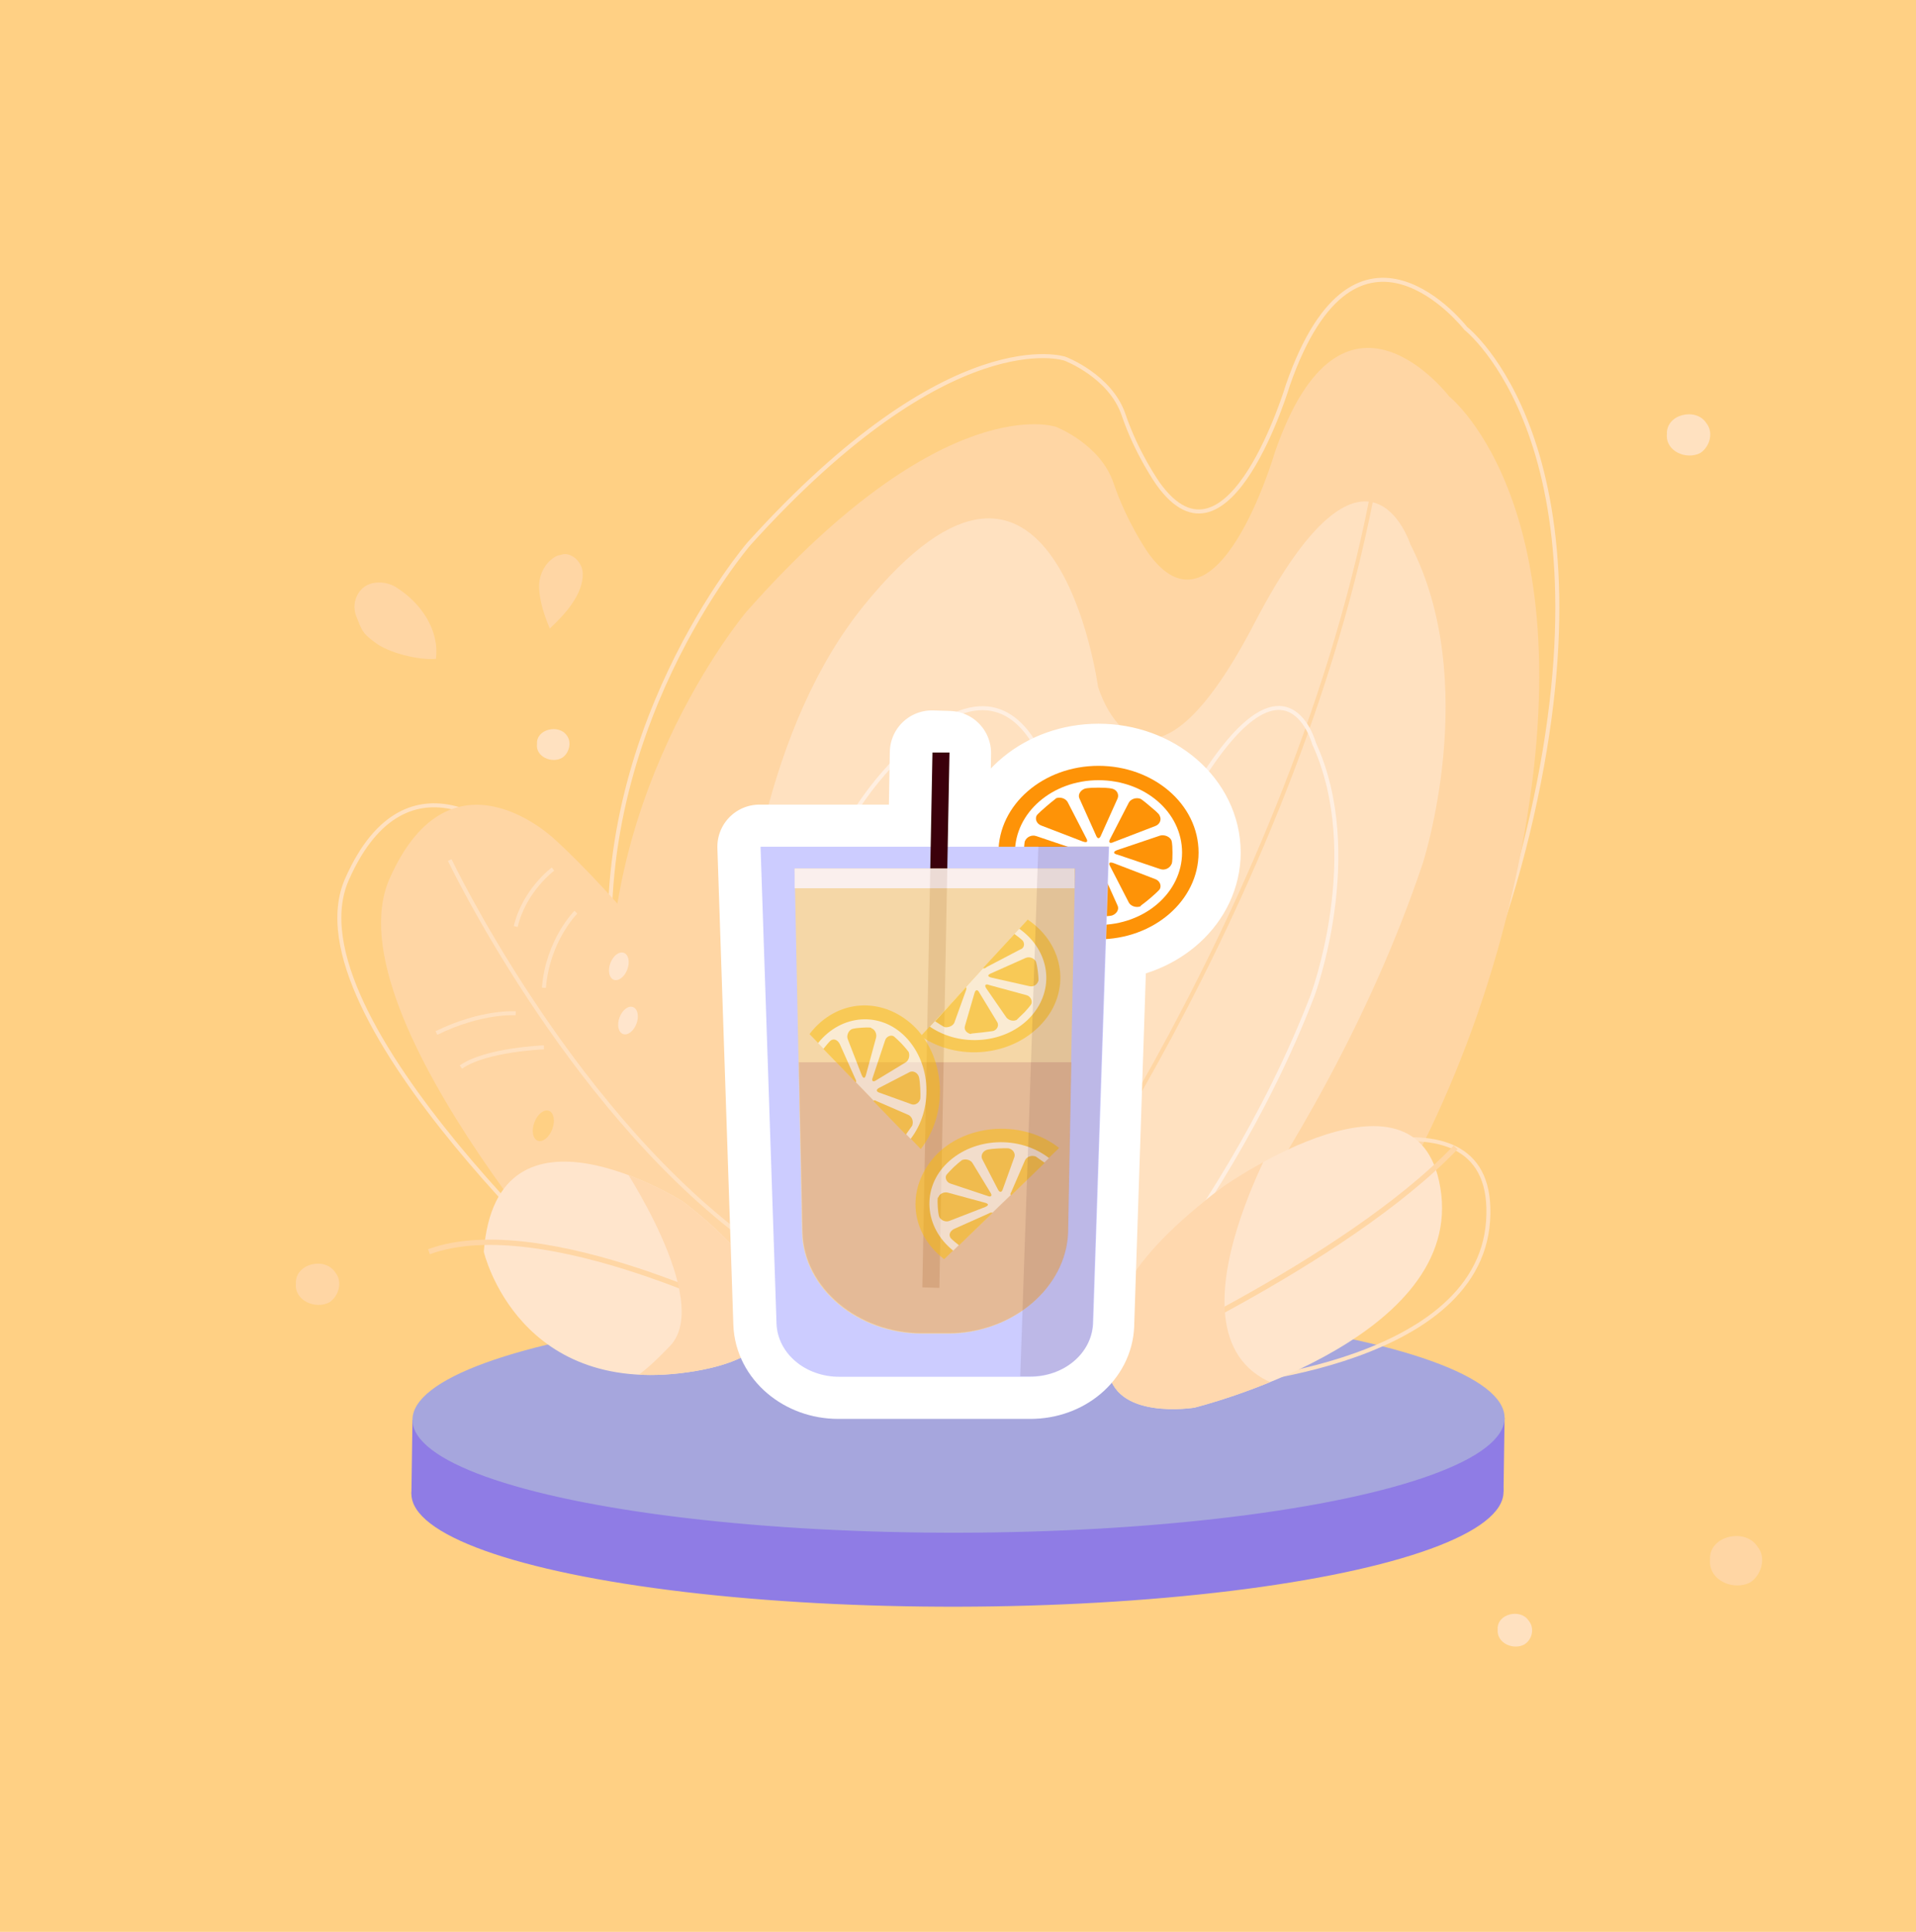 <?xml version="1.0" encoding="utf-8"?>
<!-- Generator: Adobe Illustrator 23.0.0, SVG Export Plug-In . SVG Version: 6.00 Build 0)  -->
<svg version="1.1" id="Capa_1" xmlns="http://www.w3.org/2000/svg" xmlns:xlink="http://www.w3.org/1999/xlink" x="0px" y="0px"
	 viewBox="0 0 360 363" style="enable-background:new 0 0 360 363;" xml:space="preserve">
<style type="text/css">
	.st0{fill:#FFD084;}
	.st1{fill:none;stroke:#FFE1C0;stroke-width:0.757;stroke-miterlimit:10;}
	.st2{fill:#FFD6A4;}
	.st3{fill:none;stroke:#FFE1C0;stroke-width:0.75;stroke-miterlimit:10;}
	.st4{fill:#FFE1C0;}
	.st5{fill:none;stroke:#FFD6A4;stroke-width:0.75;stroke-miterlimit:10;}
	.st6{fill:none;stroke:#FFEFE1;stroke-width:0.748;stroke-miterlimit:10;}
	.st7{fill:#8F7CE5;}
	.st8{fill:#A6A6DD;}
	.st9{fill:#FFE5CC;}
	.st10{fill:none;stroke:#FFD6A4;stroke-miterlimit:10;}
	.st11{clip-path:url(#SVGID_2_);fill:#FFD8AE;}
	.st12{clip-path:url(#SVGID_4_);fill:#FFD8AE;}
	.st13{stroke:#FFFFFF;stroke-width:15.826;stroke-linejoin:round;stroke-miterlimit:10;}
	.st14{fill:#FE9307;}
	.st15{fill:#FFFFFF;}
	.st16{fill:#CCCCFF;}
	.st17{fill:#3B000B;}
	.st18{opacity:0.9;}
	.st19{fill:#F9D89D;}
	.st20{fill:#FFF3EB;}
	.st21{opacity:0.8;fill:#E2B088;enable-background:new    ;}
	.st22{opacity:0.5;}
	.st23{fill:#FCBC06;}
	.st24{opacity:0.1;fill:#3B000B;enable-background:new    ;}
</style>
<g id="fondo">
	<g>
		<g id="Rectángulo_556">
			<rect y="-0.1" class="st0" width="360" height="363.3"/>
			<rect x="0.5" y="0.4" class="st0" width="359" height="362.2"/>
		</g>
		<path class="st1" d="M228.1,258.3c0,0,43.9-35.1,59.7-104.9c15.8-69.8-12.4-91.7-12.4-91.7S254.9,35.3,242,72.3
			c0,0-11.1,37.2-24.4,18.6c0,0-4-5.6-6.5-13c-2.5-7.3-11-10.5-11-10.5s-21.4-7.3-59.4,34.8c0,0-30.9,35.9-25.5,83.1
			s10.5,56.8,10.5,56.8L228.1,258.3z"/>
		<path class="st2" d="M225.9,271.1c0,0,43.1-35.1,58.6-104.9s-12.2-91.7-12.2-91.7s-20.1-26.4-32.8,10.6c0,0-10.9,37.2-23.9,18.6
			c0,0-3.9-5.6-6.4-13c-2.5-7.3-10.8-10.5-10.8-10.5s-21-7.3-58.2,34.8c0,0-30.3,35.9-25,83.1s10.3,56.8,10.3,56.8L225.9,271.1z"/>
		<path class="st3" d="M114.9,245.6c0,0-61.2-54.4-49.7-80.4s30.9-7.5,30.9-7.5s25.7,22.6,47.9,63.9L114.9,245.6z"/>
		<path class="st2" d="M115.8,249.7c0,0-54.1-58.6-42.6-84.6s30.9-7.5,30.9-7.5s25.7,22.6,47.9,63.9L115.8,249.7z"/>
		<path class="st4" d="M206.4,265c0,0,41.3-44.5,60.9-102.7c0,0,11.1-34-2.3-60c0,0-8.2-25.8-29.3,14.8S206.3,129,206.3,129
			s-8.1-59.5-44-15.2s-22.9,140.1-22.9,140.1L206.4,265z"/>
		<path class="st5" d="M191.1,241.3c0,0,54.3-73,68-155.4"/>
		<path class="st6" d="M195.3,266c0,0,33.9-33.6,51.3-78.9c0,0,9.9-26.5,0.3-47.4c0,0-5.5-20.6-23.5,10.6s-23.4,8.4-23.4,8.4
			s-4.3-47.2-33.9-13.5s-22.8,109.6-22.8,109.6L195.3,266z"/>
		<g>
			
				<ellipse transform="matrix(1 -1.876236e-03 1.876236e-03 1 -0.526 0.338)" class="st7" cx="179.9" cy="280.5" rx="102.6" ry="21.4"/>
			<polygon class="st7" points="282.5,280.3 282.7,266.4 77.5,266.8 77.3,280.7 			"/>
			
				<ellipse transform="matrix(1 -1.876236e-03 1.876236e-03 1 -0.5 0.338)" class="st8" cx="180.1" cy="266.6" rx="102.6" ry="21.4"/>
		</g>
		<path class="st3" d="M239.7,220.4c0,0,41.8-19.1,39.9,9s-53,30.9-53,30.9s-15.5-0.3-14.5-10.3C213.2,240,218.5,230.9,239.7,220.4z
			"/>
		<path class="st9" d="M229.9,222.9c0,0,37.6-26.4,40.9,1.5c3.2,27.9-46.4,40.1-46.4,40.1S209,267,208.2,257
			C207.3,247,211,237.1,229.9,222.9z"/>
		<path class="st10" d="M208.2,257c0,0,44.4-19.6,65.3-41.4"/>
		<g>
			<g>
				<g>
					<g>
						<defs>
							<path id="SVGID_1_" d="M229.9,222.9c0,0,37.6-26.4,40.9,1.5c3.2,27.9-46.4,40.1-46.4,40.1S209,267,208.2,257
								C207.3,247,211,237.1,229.9,222.9z"/>
						</defs>
						<clipPath id="SVGID_2_">
							<use xlink:href="#SVGID_1_"  style="overflow:visible;"/>
						</clipPath>
						<path class="st11" d="M240.9,211.5c0,0-27.3,46.6,4.8,50c21.5,2.3-22.9,11.5-22.9,11.5l-20.3-4.6l-1.3-29l20-22.9L240.9,211.5
							z"/>
					</g>
				</g>
			</g>
		</g>
		<g>
			<path class="st9" d="M128.2,225.7c0,0-34.9-21.9-37.3,9.5c0,0,6.5,28.1,39.9,22.4C164.1,251.8,128.2,225.7,128.2,225.7z"/>
		</g>
		<path class="st10" d="M143,248.3c0,0-40.9-21-62.4-13.1"/>
		<g>
			<g>
				<g>
					<g>
						<defs>
							<path id="SVGID_3_" d="M128.2,225.7c0,0-34.9-21.9-37.3,9.5c0,0,6.5,28.1,39.9,22.4C164.1,251.8,128.2,225.7,128.2,225.7z"/>
						</defs>
						<clipPath id="SVGID_4_">
							<use xlink:href="#SVGID_3_"  style="overflow:visible;"/>
						</clipPath>
						<path class="st12" d="M124.1,218.3h-4h-3.6c0,0,17.6,26,9.4,34.6c-8.2,8.6-9.4,6.7-9.4,6.7l19.6,1.8l15.9-7.2l1.2-14.3
							l-16-11.9L124.1,218.3z"/>
					</g>
				</g>
			</g>
		</g>
		<path class="st3" d="M84.5,161.6c0,0,21.6,45.3,54.6,70.4"/>
		<path class="st3" d="M103.9,163.3c0,0-5.4,4-7,10.8"/>
		<path class="st3" d="M108.2,171.4c0,0-5.3,5.3-6,14.2"/>
		<path class="st3" d="M96.9,190.4c0,0-6.3-0.5-14.9,3.7"/>
		<path class="st3" d="M102.2,196.8c0,0-10.9,0.4-15.6,3.7"/>
		<path class="st2" d="M109.5,107.7c0.1,4-3.4,7.8-6.2,10.4c-1-2.4-1.9-5-2-7.6c-0.1-2,0.7-4,2.2-5.3c0.5-0.4,1-0.8,1.7-0.9
			c0.4-0.1,0.7-0.2,1.1-0.2C108,104.3,109.4,105.9,109.5,107.7z"/>
		<path class="st2" d="M81.9,123.8c-3.1,0.3-9-1.1-11.6-3.2c-2.3-1.7-2.3-2.2-3.4-4.9c-1-2.7,0.6-5.9,3.6-6.2
			c1.5-0.2,3.1,0.2,4.3,1.1C79.1,113.4,82.6,118.4,81.9,123.8z"/>
		<path class="st4" d="M105.6,142.4c-1.9,1.1-5-0.2-4.7-2.6c-0.2-2.8,4.1-3.8,5.6-1.6C107.5,139.5,106.9,141.6,105.6,142.4z"/>
		<path class="st4" d="M319.5,85.1c-2.6,1.4-6.6-0.3-6.3-3.5c-0.2-3.8,5.5-5.1,7.4-2.1C322,81.2,321.3,83.9,319.5,85.1z"/>
		<path class="st2" d="M328.9,297.3c-3.1,1.7-7.9-0.3-7.6-4.2c-0.3-4.5,6.6-6.1,8.9-2.5C331.9,292.6,331,295.9,328.9,297.3z"/>
		<path class="st4" d="M286.4,309c-2,1.1-5.2-0.2-5-2.8c-0.2-3,4.3-4,5.8-1.7C288.4,305.9,287.9,308.1,286.4,309z"/>
		<path class="st2" d="M61.9,244.7c-2.6,1.4-6.6-0.3-6.3-3.5c-0.2-3.8,5.5-5.1,7.4-2.1C64.4,240.8,63.7,243.5,61.9,244.7z"/>
		
			<ellipse transform="matrix(0.351 -0.936 0.936 0.351 -94.431 226.72)" class="st9" cx="116.3" cy="181.5" rx="2.7" ry="1.7"/>
		
			<ellipse transform="matrix(0.351 -0.936 0.936 0.351 -102.793 235.052)" class="st9" cx="118.1" cy="191.6" rx="2.7" ry="1.7"/>
		
			<ellipse transform="matrix(0.351 -0.936 0.936 0.351 -131.656 232.99)" class="st0" cx="102.2" cy="211.4" rx="3" ry="1.8"/>
	</g>
</g>
<g>
	<path class="st13" d="M225.2,160.2c0-9-8.4-16.3-18.8-16.3c-10,0-18.1,6.8-18.7,15.2H178l0.3-17.6l-3.2-0.1l-0.3,17.7h-32.1l3,89.6
		c0.2,5.5,5.4,10,11.8,10h34.1h1.8h0.2c6.3,0,11.4-4.3,11.6-9.8v-0.2l0,0l2.4-72.4C217.5,175.8,225.2,168.7,225.2,160.2z"/>
	<g>
		<g>
			<path class="st14" d="M225.2,160.2c0,9-8.4,16.3-18.8,16.3c-10.4,0-18.8-7.3-18.8-16.3s8.4-16.3,18.8-16.3
				C216.7,143.9,225.2,151.1,225.2,160.2z"/>
			<path class="st15" d="M222.1,160.2c0,7.5-7,13.6-15.7,13.6s-15.7-6.1-15.7-13.6s7-13.6,15.7-13.6S222.1,152.6,222.1,160.2z"/>
			<g>
				<g>
					<g>
						<g>
							<g>
								<g>
									<path class="st14" d="M206.4,148c-2.2,0-2.6,0.2-2.6,0.2c-0.8,0.3-1.3,1.1-1,1.8l3.1,6.9c0.3,0.8,0.7,0.8,1,0l3.1-6.9
										c0.3-0.8-0.2-1.6-1-1.8C208.9,148.2,208.5,148,206.4,148z"/>
								</g>
							</g>
						</g>
						<g>
							<g>
								<g>
									<path class="st14" d="M206.4,172.2c2.2,0,2.6-0.2,2.6-0.2c0.8-0.3,1.3-1.1,1-1.8l-3.1-6.9c-0.3-0.8-0.8-0.8-1,0l-3.1,6.9
										c-0.3,0.8,0.2,1.6,1,1.8C203.8,172.1,204.2,172.2,206.4,172.2z"/>
								</g>
							</g>
						</g>
					</g>
					<g>
						<g>
							<g>
								<g>
									<path class="st14" d="M220.3,160.2c0-1.9-0.2-2.3-0.2-2.3c-0.3-0.7-1.3-1.1-2.1-0.9l-8,2.7c-0.9,0.3-0.9,0.7,0,0.9l8,2.7
										c0.9,0.3,1.8-0.2,2.1-0.9C220.2,162.3,220.3,162,220.3,160.2z"/>
								</g>
							</g>
						</g>
						<g>
							<g>
								<g>
									<path class="st14" d="M192.4,160.2c0,1.9,0.2,2.3,0.2,2.3c0.3,0.7,1.3,1.1,2.1,0.9l8-2.7c0.9-0.3,0.9-0.6,0-0.9l-8-2.7
										c-0.9-0.3-1.8,0.2-2.1,0.9C192.6,157.9,192.4,158.3,192.4,160.2z"/>
								</g>
							</g>
						</g>
					</g>
				</g>
				<g>
					<g>
						<g>
							<g>
								<g>
									<path class="st14" d="M216.2,151.6c-1.5-1.3-1.9-1.5-1.9-1.5c-0.8-0.3-1.8,0-2.2,0.7l-3.5,6.8c-0.4,0.7-0.1,1,0.7,0.6
										l7.8-3c0.8-0.3,1.2-1.2,0.8-1.9C217.9,153.2,217.8,152.9,216.2,151.6z"/>
								</g>
							</g>
						</g>
						<g>
							<g>
								<g>
									<path class="st14" d="M196.5,168.7c1.5,1.3,1.9,1.5,1.9,1.5c0.8,0.3,1.8,0,2.2-0.7l3.5-6.8c0.4-0.7,0.1-1-0.7-0.6l-7.8,3
										c-0.8,0.3-1.2,1.2-0.8,1.9C194.8,167,195,167.4,196.5,168.7z"/>
								</g>
							</g>
						</g>
					</g>
					<g>
						<g>
							<g>
								<g>
									<path class="st14" d="M216.2,168.7c1.5-1.3,1.7-1.6,1.7-1.6c0.4-0.7,0-1.6-0.8-1.9l-7.8-3c-0.8-0.3-1.1-0.1-0.7,0.6
										l3.5,6.8c0.4,0.7,1.4,1,2.2,0.7C214.3,170.1,214.7,170,216.2,168.7z"/>
								</g>
							</g>
						</g>
						<g>
							<g>
								<g>
									<path class="st14" d="M196.5,151.6c-1.5,1.3-1.7,1.6-1.7,1.6c-0.4,0.7,0,1.6,0.8,1.9l7.8,3c0.8,0.3,1.1,0.1,0.7-0.6
										l-3.5-6.8c-0.4-0.7-1.4-1-2.2-0.7C198.4,150.1,198,150.3,196.5,151.6z"/>
								</g>
							</g>
						</g>
					</g>
				</g>
			</g>
		</g>
		<g>
			<path class="st16" d="M193.5,258.7h-35.8c-6.4,0-11.6-4.4-11.8-10l-3-89.6h65.5l-3,89.6C205.1,254.3,199.9,258.7,193.5,258.7z"/>
			<g>
				<g>
					<polygon class="st17" points="173.3,241.9 175.2,141.4 178.4,141.4 176.5,242 					"/>
				</g>
			</g>
			<g class="st18">
				<path class="st19" d="M149.3,163.2l1.4,68.5c0.3,10.4,10.4,18.9,22.5,18.9h4.9c12,0,22.1-8.5,22.5-18.9l1.4-68.5H149.3z"/>
				<rect x="149.3" y="163.2" class="st20" width="52.6" height="3.7"/>
				<path class="st21" d="M150.1,199.6l0.7,32c0.3,10.4,10.4,18.9,22.5,18.9h4.9c12,0,22.1-8.5,22.5-18.9l0.6-32H150.1z"/>
			</g>
			<g>
				<g class="st22">
					<g>
						<g>
							<path class="st23" d="M177.4,236.6l21.6-20.9c-6.6-5.2-16.9-4.7-22.8,1C170.2,222.7,170.7,231.5,177.4,236.6z"/>
							<path class="st15" d="M179.1,235l18-17.4c-5.6-4.3-14.1-3.9-19.1,0.9C173.1,223.2,173.6,230.6,179.1,235z"/>
						</g>
						<path class="st23" d="M179.2,219.3c-1.2,1.2-1.4,1.5-1.4,1.5c-0.3,0.6,0.1,1.4,0.8,1.6l6.9,2.3c0.7,0.3,1,0,0.6-0.6l-3.4-5.6
							c-0.4-0.6-1.3-0.8-2-0.5C180.8,218,180.5,218.1,179.2,219.3z"/>
						<path class="st23" d="M176.2,226.8c0.1,1.6,0.3,1.9,0.3,1.9c0.3,0.6,1.2,1,1.9,0.7l6.7-2.6c0.7-0.3,0.7-0.6,0-0.8l-7-1.9
							c-0.7-0.2-1.6,0.2-1.8,0.9C176.2,224.9,176.1,225.2,176.2,226.8z"/>
						<path class="st23" d="M187.5,215.8c-1.9,0.1-2.2,0.3-2.2,0.3c-0.7,0.3-1,1-0.8,1.6l3,5.8c0.3,0.6,0.7,0.6,0.9,0l2.2-6.1
							c0.2-0.6-0.2-1.4-1-1.6C189.7,215.8,189.4,215.7,187.5,215.8z"/>
						<path class="st23" d="M178.6,232.6c0,0,0.2,0.3,1.6,1.4l6.3-6.1c-0.1-0.1-0.4-0.1-0.7,0.1l-6.5,2.9
							C178.5,231.3,178.2,232,178.6,232.6z"/>
						<path class="st23" d="M192.6,218l-2.6,6c-0.2,0.3-0.2,0.5,0,0.6l6.3-6.1c-1.4-1-1.7-1.2-1.7-1.2
							C193.7,217,192.9,217.4,192.6,218z"/>
					</g>
					<g>
						<g>
							<path class="st23" d="M152.1,194.3l20.9,21.6c5.2-6.6,4.7-16.9-1-22.8C166,187.1,157.2,187.6,152.1,194.3z"/>
							<path class="st15" d="M153.7,196l17.4,18c4.3-5.6,3.9-14.1-0.9-19.1C165.5,190,158.1,190.5,153.7,196z"/>
						</g>
						<path class="st23" d="M169.4,196.1c-1.2-1.2-1.5-1.4-1.5-1.4c-0.6-0.3-1.4,0.1-1.6,0.8l-2.3,6.9c-0.3,0.7,0,1,0.6,0.6l5.6-3.4
							c0.6-0.4,0.8-1.3,0.5-2C170.7,197.7,170.6,197.4,169.4,196.1z"/>
						<path class="st23" d="M161.9,193.1c-1.6,0.1-1.9,0.3-1.9,0.3c-0.6,0.3-1,1.2-0.7,1.9l2.6,6.7c0.3,0.7,0.6,0.7,0.8,0l1.9-7
							c0.2-0.7-0.2-1.6-0.9-1.8C163.8,193.1,163.5,193,161.9,193.1z"/>
						<path class="st23" d="M172.9,204.4c-0.1-1.9-0.3-2.2-0.3-2.2c-0.3-0.7-1-1-1.6-0.8l-5.8,3c-0.6,0.3-0.6,0.7,0,0.9l6.1,2.2
							c0.6,0.2,1.4-0.2,1.6-1C172.9,206.6,173,206.3,172.9,204.4z"/>
						<path class="st23" d="M156.1,195.5c0,0-0.3,0.2-1.4,1.6l6.1,6.3c0.1-0.1,0.1-0.4-0.1-0.7l-2.9-6.5
							C157.4,195.4,156.7,195.1,156.1,195.5z"/>
						<path class="st23" d="M170.7,209.5l-6-2.6c-0.3-0.2-0.5-0.2-0.6,0l6.1,6.3c1-1.4,1.2-1.7,1.2-1.7
							C171.7,210.6,171.3,209.8,170.7,209.5z"/>
					</g>
					<g>
						<g>
							<path class="st23" d="M193.1,172.8L173,194.7c7,4.8,17.1,3.8,22.7-2.3C201.3,186.4,200.1,177.5,193.1,172.8z"/>
							<path class="st15" d="M191.5,174.5l-16.8,18.4c5.8,4,14.4,3.2,19-1.9C198.3,185.9,197.3,178.6,191.5,174.5z"/>
						</g>
						<path class="st23" d="M192.5,190.2c1.2-1.3,1.3-1.6,1.3-1.6c0.2-0.6-0.2-1.4-0.9-1.6l-7-1.9c-0.7-0.3-1,0-0.6,0.6l3.8,5.5
							c0.4,0.5,1.3,0.8,2,0.4C191,191.6,191.3,191.4,192.5,190.2z"/>
						<path class="st23" d="M195,182.5c-0.2-1.6-0.4-1.9-0.4-1.9c-0.4-0.6-1.2-0.9-1.9-0.6l-6.5,2.9c-0.7,0.3-0.7,0.6,0.1,0.8
							l7.1,1.6c0.8,0.2,1.5-0.3,1.7-1C195.1,184.5,195.2,184.1,195,182.5z"/>
						<path class="st23" d="M184.5,194c1.8-0.2,2.2-0.3,2.2-0.3c0.7-0.3,1-1,0.7-1.6l-3.4-5.6c-0.3-0.6-0.7-0.6-0.9,0.1l-1.8,6.2
							c-0.2,0.7,0.3,1.3,1.1,1.5C182.3,194.2,182.6,194.2,184.5,194z"/>
						<path class="st23" d="M192.2,176.8c0,0-0.2-0.3-1.6-1.3l-5.9,6.4c0.1,0.1,0.4,0.1,0.7-0.2l6.3-3.3
							C192.4,178.2,192.6,177.4,192.2,176.8z"/>
						<path class="st23" d="M179.3,192.2l2.2-6.1c0.1-0.3,0.1-0.5,0-0.6l-5.8,6.4c1.5,1,1.8,1.1,1.8,1.1
							C178.2,193.1,179,192.8,179.3,192.2z"/>
					</g>
				</g>
			</g>
			<path class="st24" d="M195.1,159l-3.4,99.6h2c6.3,0,11.4-4.3,11.6-9.8l3-89.8L195.1,159L195.1,159z"/>
		</g>
	</g>
</g>
</svg>
